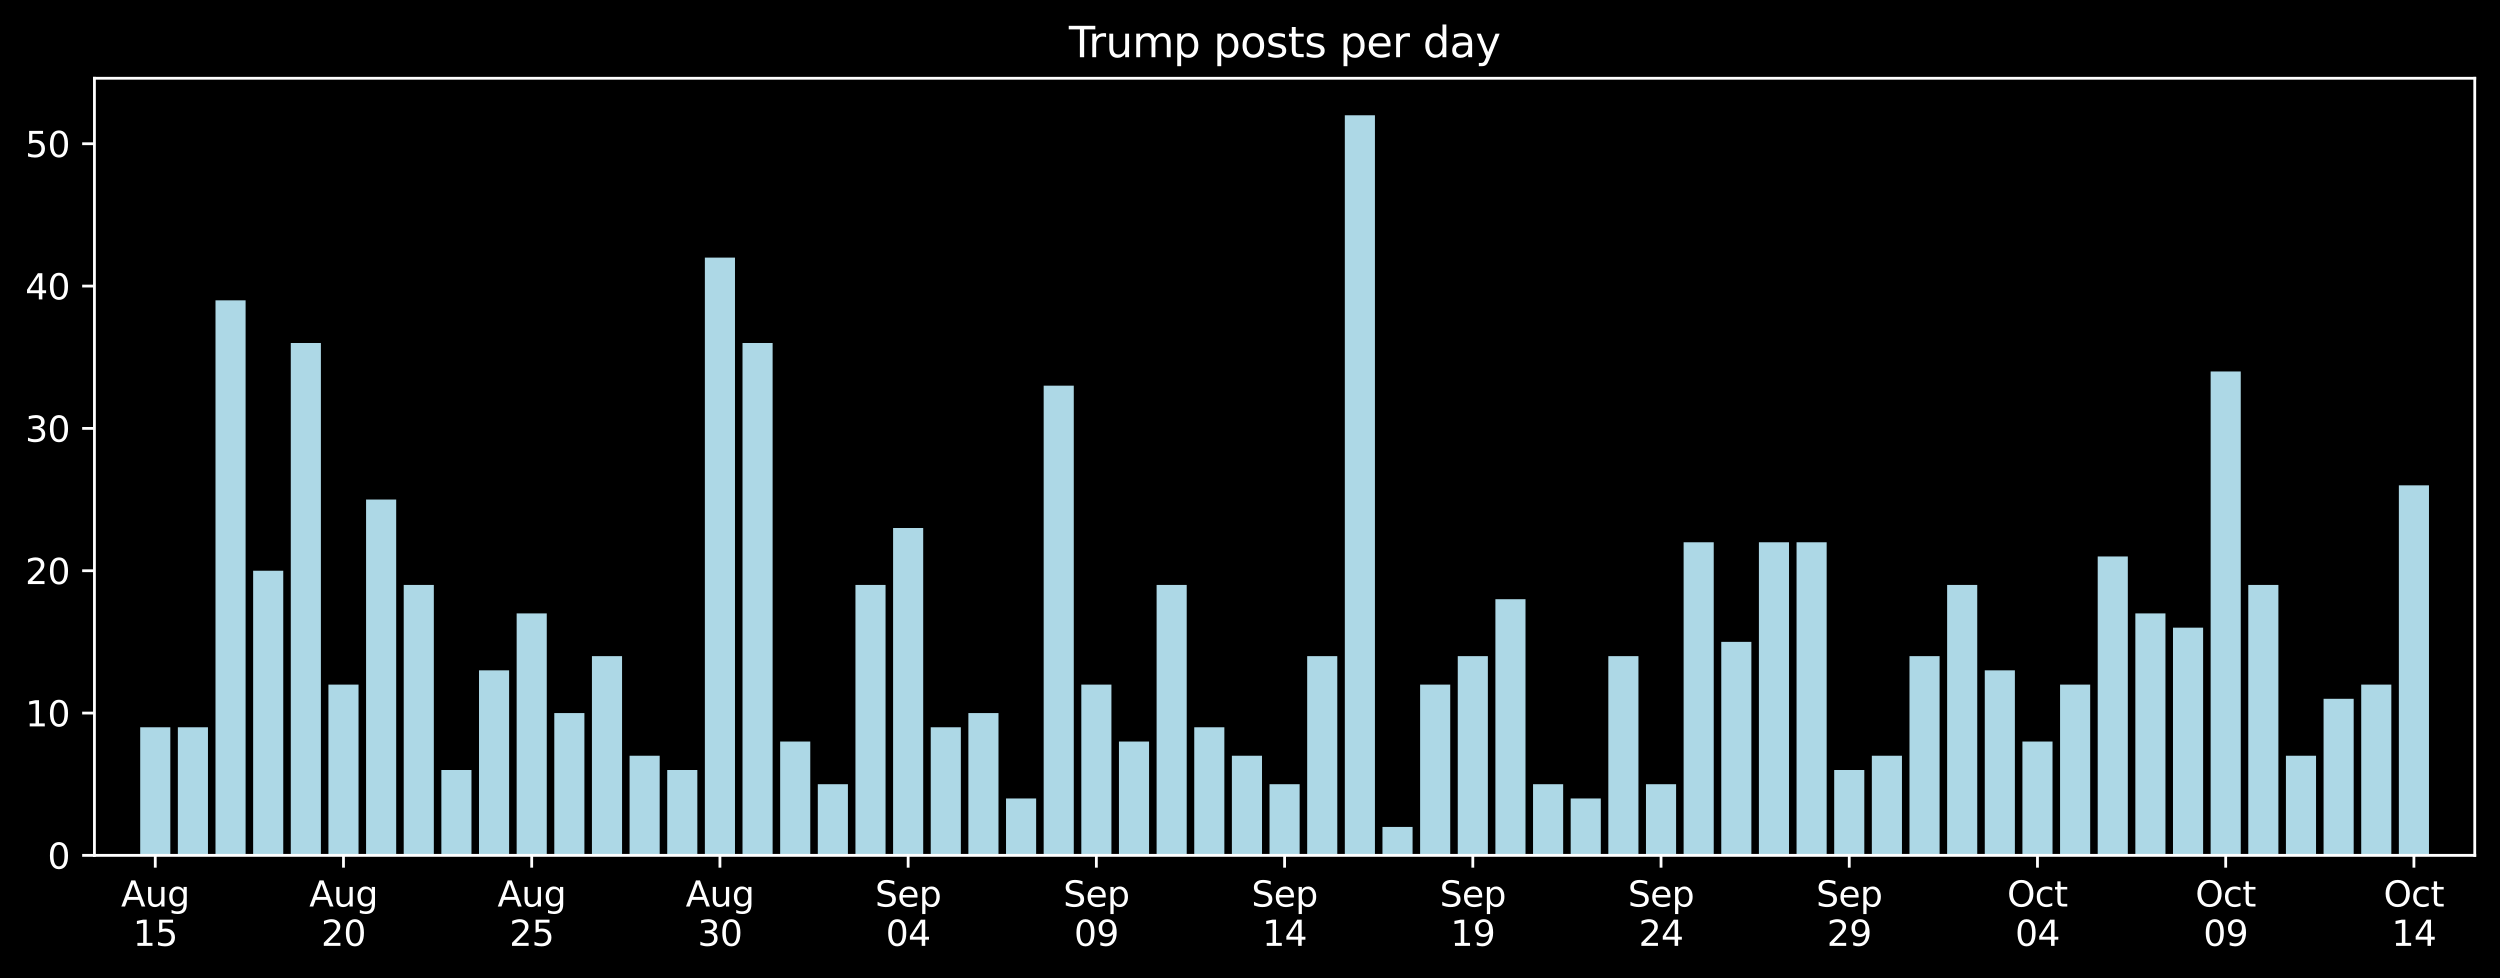 <?xml version="1.0" encoding="utf-8" standalone="no"?>
<!DOCTYPE svg PUBLIC "-//W3C//DTD SVG 1.1//EN"
  "http://www.w3.org/Graphics/SVG/1.1/DTD/svg11.dtd">
<svg xmlns:xlink="http://www.w3.org/1999/xlink" width="712.835pt" height="278.97pt" viewBox="0 0 712.835 278.97" xmlns="http://www.w3.org/2000/svg" version="1.1">
 <title/>
 <defs>
  <style type="text/css">*{stroke-linejoin: round; stroke-linecap: butt}</style>
 </defs>
 <g id="figure_1">
  <g id="patch_1">
   <path d="M 0 278.97 
L 712.835 278.97 
L 712.835 0 
L 0 0 
z
"/>
  </g>
  <g id="axes_1">
   <g id="patch_2">
    <path d="M 26.925 243.894 
L 705.635 243.894 
L 705.635 22.318 
L 26.925 22.318 
z
"/>
   </g>
   <g id="patch_3">
    <path d="M 39.977 243.894 
L 48.564 243.894 
L 48.564 207.371 
L 39.977 207.371 
z
" clip-path="url(#p7651bb1f56)" style="fill: #add8e6"/>
   </g>
   <g id="patch_4">
    <path d="M 50.711 243.894 
L 59.298 243.894 
L 59.298 207.371 
L 50.711 207.371 
z
" clip-path="url(#p7651bb1f56)" style="fill: #add8e6"/>
   </g>
   <g id="patch_5">
    <path d="M 61.444 243.894 
L 70.031 243.894 
L 70.031 85.626 
L 61.444 85.626 
z
" clip-path="url(#p7651bb1f56)" style="fill: #add8e6"/>
   </g>
   <g id="patch_6">
    <path d="M 72.178 243.894 
L 80.765 243.894 
L 80.765 162.731 
L 72.178 162.731 
z
" clip-path="url(#p7651bb1f56)" style="fill: #add8e6"/>
   </g>
   <g id="patch_7">
    <path d="M 82.912 243.894 
L 91.499 243.894 
L 91.499 97.8 
L 82.912 97.8 
z
" clip-path="url(#p7651bb1f56)" style="fill: #add8e6"/>
   </g>
   <g id="patch_8">
    <path d="M 93.645 243.894 
L 102.232 243.894 
L 102.232 195.196 
L 93.645 195.196 
z
" clip-path="url(#p7651bb1f56)" style="fill: #add8e6"/>
   </g>
   <g id="patch_9">
    <path d="M 104.379 243.894 
L 112.966 243.894 
L 112.966 142.44 
L 104.379 142.44 
z
" clip-path="url(#p7651bb1f56)" style="fill: #add8e6"/>
   </g>
   <g id="patch_10">
    <path d="M 115.113 243.894 
L 123.7 243.894 
L 123.7 166.789 
L 115.113 166.789 
z
" clip-path="url(#p7651bb1f56)" style="fill: #add8e6"/>
   </g>
   <g id="patch_11">
    <path d="M 125.846 243.894 
L 134.433 243.894 
L 134.433 219.545 
L 125.846 219.545 
z
" clip-path="url(#p7651bb1f56)" style="fill: #add8e6"/>
   </g>
   <g id="patch_12">
    <path d="M 136.58 243.894 
L 145.167 243.894 
L 145.167 191.138 
L 136.58 191.138 
z
" clip-path="url(#p7651bb1f56)" style="fill: #add8e6"/>
   </g>
   <g id="patch_13">
    <path d="M 147.314 243.894 
L 155.901 243.894 
L 155.901 174.905 
L 147.314 174.905 
z
" clip-path="url(#p7651bb1f56)" style="fill: #add8e6"/>
   </g>
   <g id="patch_14">
    <path d="M 158.047 243.894 
L 166.634 243.894 
L 166.634 203.312 
L 158.047 203.312 
z
" clip-path="url(#p7651bb1f56)" style="fill: #add8e6"/>
   </g>
   <g id="patch_15">
    <path d="M 168.781 243.894 
L 177.368 243.894 
L 177.368 187.08 
L 168.781 187.08 
z
" clip-path="url(#p7651bb1f56)" style="fill: #add8e6"/>
   </g>
   <g id="patch_16">
    <path d="M 179.515 243.894 
L 188.101 243.894 
L 188.101 215.487 
L 179.515 215.487 
z
" clip-path="url(#p7651bb1f56)" style="fill: #add8e6"/>
   </g>
   <g id="patch_17">
    <path d="M 190.248 243.894 
L 198.835 243.894 
L 198.835 219.545 
L 190.248 219.545 
z
" clip-path="url(#p7651bb1f56)" style="fill: #add8e6"/>
   </g>
   <g id="patch_18">
    <path d="M 200.982 243.894 
L 209.569 243.894 
L 209.569 73.451 
L 200.982 73.451 
z
" clip-path="url(#p7651bb1f56)" style="fill: #add8e6"/>
   </g>
   <g id="patch_19">
    <path d="M 211.715 243.894 
L 220.302 243.894 
L 220.302 97.8 
L 211.715 97.8 
z
" clip-path="url(#p7651bb1f56)" style="fill: #add8e6"/>
   </g>
   <g id="patch_20">
    <path d="M 222.449 243.894 
L 231.036 243.894 
L 231.036 211.429 
L 222.449 211.429 
z
" clip-path="url(#p7651bb1f56)" style="fill: #add8e6"/>
   </g>
   <g id="patch_21">
    <path d="M 233.183 243.894 
L 241.77 243.894 
L 241.77 223.603 
L 233.183 223.603 
z
" clip-path="url(#p7651bb1f56)" style="fill: #add8e6"/>
   </g>
   <g id="patch_22">
    <path d="M 243.916 243.894 
L 252.503 243.894 
L 252.503 166.789 
L 243.916 166.789 
z
" clip-path="url(#p7651bb1f56)" style="fill: #add8e6"/>
   </g>
   <g id="patch_23">
    <path d="M 254.65 243.894 
L 263.237 243.894 
L 263.237 150.556 
L 254.65 150.556 
z
" clip-path="url(#p7651bb1f56)" style="fill: #add8e6"/>
   </g>
   <g id="patch_24">
    <path d="M 265.384 243.894 
L 273.971 243.894 
L 273.971 207.371 
L 265.384 207.371 
z
" clip-path="url(#p7651bb1f56)" style="fill: #add8e6"/>
   </g>
   <g id="patch_25">
    <path d="M 276.117 243.894 
L 284.704 243.894 
L 284.704 203.312 
L 276.117 203.312 
z
" clip-path="url(#p7651bb1f56)" style="fill: #add8e6"/>
   </g>
   <g id="patch_26">
    <path d="M 286.851 243.894 
L 295.438 243.894 
L 295.438 227.661 
L 286.851 227.661 
z
" clip-path="url(#p7651bb1f56)" style="fill: #add8e6"/>
   </g>
   <g id="patch_27">
    <path d="M 297.585 243.894 
L 306.172 243.894 
L 306.172 109.975 
L 297.585 109.975 
z
" clip-path="url(#p7651bb1f56)" style="fill: #add8e6"/>
   </g>
   <g id="patch_28">
    <path d="M 308.318 243.894 
L 316.905 243.894 
L 316.905 195.196 
L 308.318 195.196 
z
" clip-path="url(#p7651bb1f56)" style="fill: #add8e6"/>
   </g>
   <g id="patch_29">
    <path d="M 319.052 243.894 
L 327.639 243.894 
L 327.639 211.429 
L 319.052 211.429 
z
" clip-path="url(#p7651bb1f56)" style="fill: #add8e6"/>
   </g>
   <g id="patch_30">
    <path d="M 329.786 243.894 
L 338.373 243.894 
L 338.373 166.789 
L 329.786 166.789 
z
" clip-path="url(#p7651bb1f56)" style="fill: #add8e6"/>
   </g>
   <g id="patch_31">
    <path d="M 340.519 243.894 
L 349.106 243.894 
L 349.106 207.371 
L 340.519 207.371 
z
" clip-path="url(#p7651bb1f56)" style="fill: #add8e6"/>
   </g>
   <g id="patch_32">
    <path d="M 351.253 243.894 
L 359.84 243.894 
L 359.84 215.487 
L 351.253 215.487 
z
" clip-path="url(#p7651bb1f56)" style="fill: #add8e6"/>
   </g>
   <g id="patch_33">
    <path d="M 361.987 243.894 
L 370.573 243.894 
L 370.573 223.603 
L 361.987 223.603 
z
" clip-path="url(#p7651bb1f56)" style="fill: #add8e6"/>
   </g>
   <g id="patch_34">
    <path d="M 372.72 243.894 
L 381.307 243.894 
L 381.307 187.08 
L 372.72 187.08 
z
" clip-path="url(#p7651bb1f56)" style="fill: #add8e6"/>
   </g>
   <g id="patch_35">
    <path d="M 383.454 243.894 
L 392.041 243.894 
L 392.041 32.869 
L 383.454 32.869 
z
" clip-path="url(#p7651bb1f56)" style="fill: #add8e6"/>
   </g>
   <g id="patch_36">
    <path d="M 394.187 243.894 
L 402.774 243.894 
L 402.774 235.778 
L 394.187 235.778 
z
" clip-path="url(#p7651bb1f56)" style="fill: #add8e6"/>
   </g>
   <g id="patch_37">
    <path d="M 404.921 243.894 
L 413.508 243.894 
L 413.508 195.196 
L 404.921 195.196 
z
" clip-path="url(#p7651bb1f56)" style="fill: #add8e6"/>
   </g>
   <g id="patch_38">
    <path d="M 415.655 243.894 
L 424.242 243.894 
L 424.242 187.08 
L 415.655 187.08 
z
" clip-path="url(#p7651bb1f56)" style="fill: #add8e6"/>
   </g>
   <g id="patch_39">
    <path d="M 426.388 243.894 
L 434.975 243.894 
L 434.975 170.847 
L 426.388 170.847 
z
" clip-path="url(#p7651bb1f56)" style="fill: #add8e6"/>
   </g>
   <g id="patch_40">
    <path d="M 437.122 243.894 
L 445.709 243.894 
L 445.709 223.603 
L 437.122 223.603 
z
" clip-path="url(#p7651bb1f56)" style="fill: #add8e6"/>
   </g>
   <g id="patch_41">
    <path d="M 447.856 243.894 
L 456.443 243.894 
L 456.443 227.661 
L 447.856 227.661 
z
" clip-path="url(#p7651bb1f56)" style="fill: #add8e6"/>
   </g>
   <g id="patch_42">
    <path d="M 458.589 243.894 
L 467.176 243.894 
L 467.176 187.08 
L 458.589 187.08 
z
" clip-path="url(#p7651bb1f56)" style="fill: #add8e6"/>
   </g>
   <g id="patch_43">
    <path d="M 469.323 243.894 
L 477.91 243.894 
L 477.91 223.603 
L 469.323 223.603 
z
" clip-path="url(#p7651bb1f56)" style="fill: #add8e6"/>
   </g>
   <g id="patch_44">
    <path d="M 480.057 243.894 
L 488.644 243.894 
L 488.644 154.614 
L 480.057 154.614 
z
" clip-path="url(#p7651bb1f56)" style="fill: #add8e6"/>
   </g>
   <g id="patch_45">
    <path d="M 490.79 243.894 
L 499.377 243.894 
L 499.377 183.022 
L 490.79 183.022 
z
" clip-path="url(#p7651bb1f56)" style="fill: #add8e6"/>
   </g>
   <g id="patch_46">
    <path d="M 501.524 243.894 
L 510.111 243.894 
L 510.111 154.614 
L 501.524 154.614 
z
" clip-path="url(#p7651bb1f56)" style="fill: #add8e6"/>
   </g>
   <g id="patch_47">
    <path d="M 512.258 243.894 
L 520.845 243.894 
L 520.845 154.614 
L 512.258 154.614 
z
" clip-path="url(#p7651bb1f56)" style="fill: #add8e6"/>
   </g>
   <g id="patch_48">
    <path d="M 522.991 243.894 
L 531.578 243.894 
L 531.578 219.545 
L 522.991 219.545 
z
" clip-path="url(#p7651bb1f56)" style="fill: #add8e6"/>
   </g>
   <g id="patch_49">
    <path d="M 533.725 243.894 
L 542.312 243.894 
L 542.312 215.487 
L 533.725 215.487 
z
" clip-path="url(#p7651bb1f56)" style="fill: #add8e6"/>
   </g>
   <g id="patch_50">
    <path d="M 544.459 243.894 
L 553.045 243.894 
L 553.045 187.08 
L 544.459 187.08 
z
" clip-path="url(#p7651bb1f56)" style="fill: #add8e6"/>
   </g>
   <g id="patch_51">
    <path d="M 555.192 243.894 
L 563.779 243.894 
L 563.779 166.789 
L 555.192 166.789 
z
" clip-path="url(#p7651bb1f56)" style="fill: #add8e6"/>
   </g>
   <g id="patch_52">
    <path d="M 565.926 243.894 
L 574.513 243.894 
L 574.513 191.138 
L 565.926 191.138 
z
" clip-path="url(#p7651bb1f56)" style="fill: #add8e6"/>
   </g>
   <g id="patch_53">
    <path d="M 576.659 243.894 
L 585.246 243.894 
L 585.246 211.429 
L 576.659 211.429 
z
" clip-path="url(#p7651bb1f56)" style="fill: #add8e6"/>
   </g>
   <g id="patch_54">
    <path d="M 587.393 243.894 
L 595.98 243.894 
L 595.98 195.196 
L 587.393 195.196 
z
" clip-path="url(#p7651bb1f56)" style="fill: #add8e6"/>
   </g>
   <g id="patch_55">
    <path d="M 598.127 243.894 
L 606.714 243.894 
L 606.714 158.673 
L 598.127 158.673 
z
" clip-path="url(#p7651bb1f56)" style="fill: #add8e6"/>
   </g>
   <g id="patch_56">
    <path d="M 608.86 243.894 
L 617.447 243.894 
L 617.447 174.905 
L 608.86 174.905 
z
" clip-path="url(#p7651bb1f56)" style="fill: #add8e6"/>
   </g>
   <g id="patch_57">
    <path d="M 619.594 243.894 
L 628.181 243.894 
L 628.181 178.963 
L 619.594 178.963 
z
" clip-path="url(#p7651bb1f56)" style="fill: #add8e6"/>
   </g>
   <g id="patch_58">
    <path d="M 630.328 243.894 
L 638.915 243.894 
L 638.915 105.916 
L 630.328 105.916 
z
" clip-path="url(#p7651bb1f56)" style="fill: #add8e6"/>
   </g>
   <g id="patch_59">
    <path d="M 641.061 243.894 
L 649.648 243.894 
L 649.648 166.789 
L 641.061 166.789 
z
" clip-path="url(#p7651bb1f56)" style="fill: #add8e6"/>
   </g>
   <g id="patch_60">
    <path d="M 651.795 243.894 
L 660.382 243.894 
L 660.382 215.487 
L 651.795 215.487 
z
" clip-path="url(#p7651bb1f56)" style="fill: #add8e6"/>
   </g>
   <g id="patch_61">
    <path d="M 662.529 243.894 
L 671.116 243.894 
L 671.116 199.254 
L 662.529 199.254 
z
" clip-path="url(#p7651bb1f56)" style="fill: #add8e6"/>
   </g>
   <g id="patch_62">
    <path d="M 673.262 243.894 
L 681.849 243.894 
L 681.849 195.196 
L 673.262 195.196 
z
" clip-path="url(#p7651bb1f56)" style="fill: #add8e6"/>
   </g>
   <g id="patch_63">
    <path d="M 683.996 243.894 
L 692.583 243.894 
L 692.583 138.382 
L 683.996 138.382 
z
" clip-path="url(#p7651bb1f56)" style="fill: #add8e6"/>
   </g>
   <g id="matplotlib.axis_1">
    <g id="xtick_1">
     <g id="line2d_1">
      <defs>
       <path id="me4531ce648" d="M 0 0 
L 0 3.5 
" style="stroke: #ffffff; stroke-width: 0.8"/>
      </defs>
      <g>
       <use xlink:href="#me4531ce648" x="44.271" y="243.894" style="fill: #ffffff; stroke: #ffffff; stroke-width: 0.8"/>
      </g>
     </g>
     <g id="text_1">
      <!-- Aug -->
      <g style="fill: #ffffff" transform="translate(34.507 258.493) scale(0.1 -0.1)">
       <defs>
        <path id="DejaVuSans-41" d="M 2188 4044 
L 1331 1722 
L 3047 1722 
L 2188 4044 
z
M 1831 4666 
L 2547 4666 
L 4325 0 
L 3669 0 
L 3244 1197 
L 1141 1197 
L 716 0 
L 50 0 
L 1831 4666 
z
" transform="scale(0.016)"/>
        <path id="DejaVuSans-75" d="M 544 1381 
L 544 3500 
L 1119 3500 
L 1119 1403 
Q 1119 906 1312 657 
Q 1506 409 1894 409 
Q 2359 409 2629 706 
Q 2900 1003 2900 1516 
L 2900 3500 
L 3475 3500 
L 3475 0 
L 2900 0 
L 2900 538 
Q 2691 219 2414 64 
Q 2138 -91 1772 -91 
Q 1169 -91 856 284 
Q 544 659 544 1381 
z
M 1991 3584 
L 1991 3584 
z
" transform="scale(0.016)"/>
        <path id="DejaVuSans-67" d="M 2906 1791 
Q 2906 2416 2648 2759 
Q 2391 3103 1925 3103 
Q 1463 3103 1205 2759 
Q 947 2416 947 1791 
Q 947 1169 1205 825 
Q 1463 481 1925 481 
Q 2391 481 2648 825 
Q 2906 1169 2906 1791 
z
M 3481 434 
Q 3481 -459 3084 -895 
Q 2688 -1331 1869 -1331 
Q 1566 -1331 1297 -1286 
Q 1028 -1241 775 -1147 
L 775 -588 
Q 1028 -725 1275 -790 
Q 1522 -856 1778 -856 
Q 2344 -856 2625 -561 
Q 2906 -266 2906 331 
L 2906 616 
Q 2728 306 2450 153 
Q 2172 0 1784 0 
Q 1141 0 747 490 
Q 353 981 353 1791 
Q 353 2603 747 3093 
Q 1141 3584 1784 3584 
Q 2172 3584 2450 3431 
Q 2728 3278 2906 2969 
L 2906 3500 
L 3481 3500 
L 3481 434 
z
" transform="scale(0.016)"/>
       </defs>
       <use xlink:href="#DejaVuSans-41"/>
       <use xlink:href="#DejaVuSans-75" x="68.408"/>
       <use xlink:href="#DejaVuSans-67" x="131.787"/>
      </g>
      <!-- 15 -->
      <g style="fill: #ffffff" transform="translate(37.908 269.69) scale(0.1 -0.1)">
       <defs>
        <path id="DejaVuSans-31" d="M 794 531 
L 1825 531 
L 1825 4091 
L 703 3866 
L 703 4441 
L 1819 4666 
L 2450 4666 
L 2450 531 
L 3481 531 
L 3481 0 
L 794 0 
L 794 531 
z
" transform="scale(0.016)"/>
        <path id="DejaVuSans-35" d="M 691 4666 
L 3169 4666 
L 3169 4134 
L 1269 4134 
L 1269 2991 
Q 1406 3038 1543 3061 
Q 1681 3084 1819 3084 
Q 2600 3084 3056 2656 
Q 3513 2228 3513 1497 
Q 3513 744 3044 326 
Q 2575 -91 1722 -91 
Q 1428 -91 1123 -41 
Q 819 9 494 109 
L 494 744 
Q 775 591 1075 516 
Q 1375 441 1709 441 
Q 2250 441 2565 725 
Q 2881 1009 2881 1497 
Q 2881 1984 2565 2268 
Q 2250 2553 1709 2553 
Q 1456 2553 1204 2497 
Q 953 2441 691 2322 
L 691 4666 
z
" transform="scale(0.016)"/>
       </defs>
       <use xlink:href="#DejaVuSans-31"/>
       <use xlink:href="#DejaVuSans-35" x="63.623"/>
      </g>
     </g>
    </g>
    <g id="xtick_2">
     <g id="line2d_2">
      <g>
       <use xlink:href="#me4531ce648" x="97.939" y="243.894" style="fill: #ffffff; stroke: #ffffff; stroke-width: 0.8"/>
      </g>
     </g>
     <g id="text_2">
      <!-- Aug -->
      <g style="fill: #ffffff" transform="translate(88.176 258.493) scale(0.1 -0.1)">
       <use xlink:href="#DejaVuSans-41"/>
       <use xlink:href="#DejaVuSans-75" x="68.408"/>
       <use xlink:href="#DejaVuSans-67" x="131.787"/>
      </g>
      <!-- 20 -->
      <g style="fill: #ffffff" transform="translate(91.576 269.69) scale(0.1 -0.1)">
       <defs>
        <path id="DejaVuSans-32" d="M 1228 531 
L 3431 531 
L 3431 0 
L 469 0 
L 469 531 
Q 828 903 1448 1529 
Q 2069 2156 2228 2338 
Q 2531 2678 2651 2914 
Q 2772 3150 2772 3378 
Q 2772 3750 2511 3984 
Q 2250 4219 1831 4219 
Q 1534 4219 1204 4116 
Q 875 4013 500 3803 
L 500 4441 
Q 881 4594 1212 4672 
Q 1544 4750 1819 4750 
Q 2544 4750 2975 4387 
Q 3406 4025 3406 3419 
Q 3406 3131 3298 2873 
Q 3191 2616 2906 2266 
Q 2828 2175 2409 1742 
Q 1991 1309 1228 531 
z
" transform="scale(0.016)"/>
        <path id="DejaVuSans-30" d="M 2034 4250 
Q 1547 4250 1301 3770 
Q 1056 3291 1056 2328 
Q 1056 1369 1301 889 
Q 1547 409 2034 409 
Q 2525 409 2770 889 
Q 3016 1369 3016 2328 
Q 3016 3291 2770 3770 
Q 2525 4250 2034 4250 
z
M 2034 4750 
Q 2819 4750 3233 4129 
Q 3647 3509 3647 2328 
Q 3647 1150 3233 529 
Q 2819 -91 2034 -91 
Q 1250 -91 836 529 
Q 422 1150 422 2328 
Q 422 3509 836 4129 
Q 1250 4750 2034 4750 
z
" transform="scale(0.016)"/>
       </defs>
       <use xlink:href="#DejaVuSans-32"/>
       <use xlink:href="#DejaVuSans-30" x="63.623"/>
      </g>
     </g>
    </g>
    <g id="xtick_3">
     <g id="line2d_3">
      <g>
       <use xlink:href="#me4531ce648" x="151.607" y="243.894" style="fill: #ffffff; stroke: #ffffff; stroke-width: 0.8"/>
      </g>
     </g>
     <g id="text_3">
      <!-- Aug -->
      <g style="fill: #ffffff" transform="translate(141.844 258.493) scale(0.1 -0.1)">
       <use xlink:href="#DejaVuSans-41"/>
       <use xlink:href="#DejaVuSans-75" x="68.408"/>
       <use xlink:href="#DejaVuSans-67" x="131.787"/>
      </g>
      <!-- 25 -->
      <g style="fill: #ffffff" transform="translate(145.245 269.69) scale(0.1 -0.1)">
       <use xlink:href="#DejaVuSans-32"/>
       <use xlink:href="#DejaVuSans-35" x="63.623"/>
      </g>
     </g>
    </g>
    <g id="xtick_4">
     <g id="line2d_4">
      <g>
       <use xlink:href="#me4531ce648" x="205.275" y="243.894" style="fill: #ffffff; stroke: #ffffff; stroke-width: 0.8"/>
      </g>
     </g>
     <g id="text_4">
      <!-- Aug -->
      <g style="fill: #ffffff" transform="translate(195.512 258.493) scale(0.1 -0.1)">
       <use xlink:href="#DejaVuSans-41"/>
       <use xlink:href="#DejaVuSans-75" x="68.408"/>
       <use xlink:href="#DejaVuSans-67" x="131.787"/>
      </g>
      <!-- 30 -->
      <g style="fill: #ffffff" transform="translate(198.913 269.69) scale(0.1 -0.1)">
       <defs>
        <path id="DejaVuSans-33" d="M 2597 2516 
Q 3050 2419 3304 2112 
Q 3559 1806 3559 1356 
Q 3559 666 3084 287 
Q 2609 -91 1734 -91 
Q 1441 -91 1130 -33 
Q 819 25 488 141 
L 488 750 
Q 750 597 1062 519 
Q 1375 441 1716 441 
Q 2309 441 2620 675 
Q 2931 909 2931 1356 
Q 2931 1769 2642 2001 
Q 2353 2234 1838 2234 
L 1294 2234 
L 1294 2753 
L 1863 2753 
Q 2328 2753 2575 2939 
Q 2822 3125 2822 3475 
Q 2822 3834 2567 4026 
Q 2313 4219 1838 4219 
Q 1578 4219 1281 4162 
Q 984 4106 628 3988 
L 628 4550 
Q 988 4650 1302 4700 
Q 1616 4750 1894 4750 
Q 2613 4750 3031 4423 
Q 3450 4097 3450 3541 
Q 3450 3153 3228 2886 
Q 3006 2619 2597 2516 
z
" transform="scale(0.016)"/>
       </defs>
       <use xlink:href="#DejaVuSans-33"/>
       <use xlink:href="#DejaVuSans-30" x="63.623"/>
      </g>
     </g>
    </g>
    <g id="xtick_5">
     <g id="line2d_5">
      <g>
       <use xlink:href="#me4531ce648" x="258.944" y="243.894" style="fill: #ffffff; stroke: #ffffff; stroke-width: 0.8"/>
      </g>
     </g>
     <g id="text_5">
      <!-- Sep -->
      <g style="fill: #ffffff" transform="translate(249.519 258.493) scale(0.1 -0.1)">
       <defs>
        <path id="DejaVuSans-53" d="M 3425 4513 
L 3425 3897 
Q 3066 4069 2747 4153 
Q 2428 4238 2131 4238 
Q 1616 4238 1336 4038 
Q 1056 3838 1056 3469 
Q 1056 3159 1242 3001 
Q 1428 2844 1947 2747 
L 2328 2669 
Q 3034 2534 3370 2195 
Q 3706 1856 3706 1288 
Q 3706 609 3251 259 
Q 2797 -91 1919 -91 
Q 1588 -91 1214 -16 
Q 841 59 441 206 
L 441 856 
Q 825 641 1194 531 
Q 1563 422 1919 422 
Q 2459 422 2753 634 
Q 3047 847 3047 1241 
Q 3047 1584 2836 1778 
Q 2625 1972 2144 2069 
L 1759 2144 
Q 1053 2284 737 2584 
Q 422 2884 422 3419 
Q 422 4038 858 4394 
Q 1294 4750 2059 4750 
Q 2388 4750 2728 4690 
Q 3069 4631 3425 4513 
z
" transform="scale(0.016)"/>
        <path id="DejaVuSans-65" d="M 3597 1894 
L 3597 1613 
L 953 1613 
Q 991 1019 1311 708 
Q 1631 397 2203 397 
Q 2534 397 2845 478 
Q 3156 559 3463 722 
L 3463 178 
Q 3153 47 2828 -22 
Q 2503 -91 2169 -91 
Q 1331 -91 842 396 
Q 353 884 353 1716 
Q 353 2575 817 3079 
Q 1281 3584 2069 3584 
Q 2775 3584 3186 3129 
Q 3597 2675 3597 1894 
z
M 3022 2063 
Q 3016 2534 2758 2815 
Q 2500 3097 2075 3097 
Q 1594 3097 1305 2825 
Q 1016 2553 972 2059 
L 3022 2063 
z
" transform="scale(0.016)"/>
        <path id="DejaVuSans-70" d="M 1159 525 
L 1159 -1331 
L 581 -1331 
L 581 3500 
L 1159 3500 
L 1159 2969 
Q 1341 3281 1617 3432 
Q 1894 3584 2278 3584 
Q 2916 3584 3314 3078 
Q 3713 2572 3713 1747 
Q 3713 922 3314 415 
Q 2916 -91 2278 -91 
Q 1894 -91 1617 61 
Q 1341 213 1159 525 
z
M 3116 1747 
Q 3116 2381 2855 2742 
Q 2594 3103 2138 3103 
Q 1681 3103 1420 2742 
Q 1159 2381 1159 1747 
Q 1159 1113 1420 752 
Q 1681 391 2138 391 
Q 2594 391 2855 752 
Q 3116 1113 3116 1747 
z
" transform="scale(0.016)"/>
       </defs>
       <use xlink:href="#DejaVuSans-53"/>
       <use xlink:href="#DejaVuSans-65" x="63.477"/>
       <use xlink:href="#DejaVuSans-70" x="125"/>
      </g>
      <!-- 04 -->
      <g style="fill: #ffffff" transform="translate(252.581 269.69) scale(0.1 -0.1)">
       <defs>
        <path id="DejaVuSans-34" d="M 2419 4116 
L 825 1625 
L 2419 1625 
L 2419 4116 
z
M 2253 4666 
L 3047 4666 
L 3047 1625 
L 3713 1625 
L 3713 1100 
L 3047 1100 
L 3047 0 
L 2419 0 
L 2419 1100 
L 313 1100 
L 313 1709 
L 2253 4666 
z
" transform="scale(0.016)"/>
       </defs>
       <use xlink:href="#DejaVuSans-30"/>
       <use xlink:href="#DejaVuSans-34" x="63.623"/>
      </g>
     </g>
    </g>
    <g id="xtick_6">
     <g id="line2d_6">
      <g>
       <use xlink:href="#me4531ce648" x="312.612" y="243.894" style="fill: #ffffff; stroke: #ffffff; stroke-width: 0.8"/>
      </g>
     </g>
     <g id="text_6">
      <!-- Sep -->
      <g style="fill: #ffffff" transform="translate(303.187 258.493) scale(0.1 -0.1)">
       <use xlink:href="#DejaVuSans-53"/>
       <use xlink:href="#DejaVuSans-65" x="63.477"/>
       <use xlink:href="#DejaVuSans-70" x="125"/>
      </g>
      <!-- 09 -->
      <g style="fill: #ffffff" transform="translate(306.249 269.69) scale(0.1 -0.1)">
       <defs>
        <path id="DejaVuSans-39" d="M 703 97 
L 703 672 
Q 941 559 1184 500 
Q 1428 441 1663 441 
Q 2288 441 2617 861 
Q 2947 1281 2994 2138 
Q 2813 1869 2534 1725 
Q 2256 1581 1919 1581 
Q 1219 1581 811 2004 
Q 403 2428 403 3163 
Q 403 3881 828 4315 
Q 1253 4750 1959 4750 
Q 2769 4750 3195 4129 
Q 3622 3509 3622 2328 
Q 3622 1225 3098 567 
Q 2575 -91 1691 -91 
Q 1453 -91 1209 -44 
Q 966 3 703 97 
z
M 1959 2075 
Q 2384 2075 2632 2365 
Q 2881 2656 2881 3163 
Q 2881 3666 2632 3958 
Q 2384 4250 1959 4250 
Q 1534 4250 1286 3958 
Q 1038 3666 1038 3163 
Q 1038 2656 1286 2365 
Q 1534 2075 1959 2075 
z
" transform="scale(0.016)"/>
       </defs>
       <use xlink:href="#DejaVuSans-30"/>
       <use xlink:href="#DejaVuSans-39" x="63.623"/>
      </g>
     </g>
    </g>
    <g id="xtick_7">
     <g id="line2d_7">
      <g>
       <use xlink:href="#me4531ce648" x="366.28" y="243.894" style="fill: #ffffff; stroke: #ffffff; stroke-width: 0.8"/>
      </g>
     </g>
     <g id="text_7">
      <!-- Sep -->
      <g style="fill: #ffffff" transform="translate(356.855 258.493) scale(0.1 -0.1)">
       <use xlink:href="#DejaVuSans-53"/>
       <use xlink:href="#DejaVuSans-65" x="63.477"/>
       <use xlink:href="#DejaVuSans-70" x="125"/>
      </g>
      <!-- 14 -->
      <g style="fill: #ffffff" transform="translate(359.918 269.69) scale(0.1 -0.1)">
       <use xlink:href="#DejaVuSans-31"/>
       <use xlink:href="#DejaVuSans-34" x="63.623"/>
      </g>
     </g>
    </g>
    <g id="xtick_8">
     <g id="line2d_8">
      <g>
       <use xlink:href="#me4531ce648" x="419.948" y="243.894" style="fill: #ffffff; stroke: #ffffff; stroke-width: 0.8"/>
      </g>
     </g>
     <g id="text_8">
      <!-- Sep -->
      <g style="fill: #ffffff" transform="translate(410.523 258.493) scale(0.1 -0.1)">
       <use xlink:href="#DejaVuSans-53"/>
       <use xlink:href="#DejaVuSans-65" x="63.477"/>
       <use xlink:href="#DejaVuSans-70" x="125"/>
      </g>
      <!-- 19 -->
      <g style="fill: #ffffff" transform="translate(413.586 269.69) scale(0.1 -0.1)">
       <use xlink:href="#DejaVuSans-31"/>
       <use xlink:href="#DejaVuSans-39" x="63.623"/>
      </g>
     </g>
    </g>
    <g id="xtick_9">
     <g id="line2d_9">
      <g>
       <use xlink:href="#me4531ce648" x="473.616" y="243.894" style="fill: #ffffff; stroke: #ffffff; stroke-width: 0.8"/>
      </g>
     </g>
     <g id="text_9">
      <!-- Sep -->
      <g style="fill: #ffffff" transform="translate(464.191 258.493) scale(0.1 -0.1)">
       <use xlink:href="#DejaVuSans-53"/>
       <use xlink:href="#DejaVuSans-65" x="63.477"/>
       <use xlink:href="#DejaVuSans-70" x="125"/>
      </g>
      <!-- 24 -->
      <g style="fill: #ffffff" transform="translate(467.254 269.69) scale(0.1 -0.1)">
       <use xlink:href="#DejaVuSans-32"/>
       <use xlink:href="#DejaVuSans-34" x="63.623"/>
      </g>
     </g>
    </g>
    <g id="xtick_10">
     <g id="line2d_10">
      <g>
       <use xlink:href="#me4531ce648" x="527.285" y="243.894" style="fill: #ffffff; stroke: #ffffff; stroke-width: 0.8"/>
      </g>
     </g>
     <g id="text_10">
      <!-- Sep -->
      <g style="fill: #ffffff" transform="translate(517.86 258.493) scale(0.1 -0.1)">
       <use xlink:href="#DejaVuSans-53"/>
       <use xlink:href="#DejaVuSans-65" x="63.477"/>
       <use xlink:href="#DejaVuSans-70" x="125"/>
      </g>
      <!-- 29 -->
      <g style="fill: #ffffff" transform="translate(520.922 269.69) scale(0.1 -0.1)">
       <use xlink:href="#DejaVuSans-32"/>
       <use xlink:href="#DejaVuSans-39" x="63.623"/>
      </g>
     </g>
    </g>
    <g id="xtick_11">
     <g id="line2d_11">
      <g>
       <use xlink:href="#me4531ce648" x="580.953" y="243.894" style="fill: #ffffff; stroke: #ffffff; stroke-width: 0.8"/>
      </g>
     </g>
     <g id="text_11">
      <!-- Oct -->
      <g style="fill: #ffffff" transform="translate(572.308 258.493) scale(0.1 -0.1)">
       <defs>
        <path id="DejaVuSans-4f" d="M 2522 4238 
Q 1834 4238 1429 3725 
Q 1025 3213 1025 2328 
Q 1025 1447 1429 934 
Q 1834 422 2522 422 
Q 3209 422 3611 934 
Q 4013 1447 4013 2328 
Q 4013 3213 3611 3725 
Q 3209 4238 2522 4238 
z
M 2522 4750 
Q 3503 4750 4090 4092 
Q 4678 3434 4678 2328 
Q 4678 1225 4090 567 
Q 3503 -91 2522 -91 
Q 1538 -91 948 565 
Q 359 1222 359 2328 
Q 359 3434 948 4092 
Q 1538 4750 2522 4750 
z
" transform="scale(0.016)"/>
        <path id="DejaVuSans-63" d="M 3122 3366 
L 3122 2828 
Q 2878 2963 2633 3030 
Q 2388 3097 2138 3097 
Q 1578 3097 1268 2742 
Q 959 2388 959 1747 
Q 959 1106 1268 751 
Q 1578 397 2138 397 
Q 2388 397 2633 464 
Q 2878 531 3122 666 
L 3122 134 
Q 2881 22 2623 -34 
Q 2366 -91 2075 -91 
Q 1284 -91 818 406 
Q 353 903 353 1747 
Q 353 2603 823 3093 
Q 1294 3584 2113 3584 
Q 2378 3584 2631 3529 
Q 2884 3475 3122 3366 
z
" transform="scale(0.016)"/>
        <path id="DejaVuSans-74" d="M 1172 4494 
L 1172 3500 
L 2356 3500 
L 2356 3053 
L 1172 3053 
L 1172 1153 
Q 1172 725 1289 603 
Q 1406 481 1766 481 
L 2356 481 
L 2356 0 
L 1766 0 
Q 1100 0 847 248 
Q 594 497 594 1153 
L 594 3053 
L 172 3053 
L 172 3500 
L 594 3500 
L 594 4494 
L 1172 4494 
z
" transform="scale(0.016)"/>
       </defs>
       <use xlink:href="#DejaVuSans-4f"/>
       <use xlink:href="#DejaVuSans-63" x="78.711"/>
       <use xlink:href="#DejaVuSans-74" x="133.691"/>
      </g>
      <!-- 04 -->
      <g style="fill: #ffffff" transform="translate(574.59 269.69) scale(0.1 -0.1)">
       <use xlink:href="#DejaVuSans-30"/>
       <use xlink:href="#DejaVuSans-34" x="63.623"/>
      </g>
     </g>
    </g>
    <g id="xtick_12">
     <g id="line2d_12">
      <g>
       <use xlink:href="#me4531ce648" x="634.621" y="243.894" style="fill: #ffffff; stroke: #ffffff; stroke-width: 0.8"/>
      </g>
     </g>
     <g id="text_12">
      <!-- Oct -->
      <g style="fill: #ffffff" transform="translate(625.976 258.493) scale(0.1 -0.1)">
       <use xlink:href="#DejaVuSans-4f"/>
       <use xlink:href="#DejaVuSans-63" x="78.711"/>
       <use xlink:href="#DejaVuSans-74" x="133.691"/>
      </g>
      <!-- 09 -->
      <g style="fill: #ffffff" transform="translate(628.259 269.69) scale(0.1 -0.1)">
       <use xlink:href="#DejaVuSans-30"/>
       <use xlink:href="#DejaVuSans-39" x="63.623"/>
      </g>
     </g>
    </g>
    <g id="xtick_13">
     <g id="line2d_13">
      <g>
       <use xlink:href="#me4531ce648" x="688.289" y="243.894" style="fill: #ffffff; stroke: #ffffff; stroke-width: 0.8"/>
      </g>
     </g>
     <g id="text_13">
      <!-- Oct -->
      <g style="fill: #ffffff" transform="translate(679.644 258.493) scale(0.1 -0.1)">
       <use xlink:href="#DejaVuSans-4f"/>
       <use xlink:href="#DejaVuSans-63" x="78.711"/>
       <use xlink:href="#DejaVuSans-74" x="133.691"/>
      </g>
      <!-- 14 -->
      <g style="fill: #ffffff" transform="translate(681.927 269.69) scale(0.1 -0.1)">
       <use xlink:href="#DejaVuSans-31"/>
       <use xlink:href="#DejaVuSans-34" x="63.623"/>
      </g>
     </g>
    </g>
   </g>
   <g id="matplotlib.axis_2">
    <g id="ytick_1">
     <g id="line2d_14">
      <defs>
       <path id="m146dd638f5" d="M 0 0 
L -3.5 0 
" style="stroke: #ffffff; stroke-width: 0.8"/>
      </defs>
      <g>
       <use xlink:href="#m146dd638f5" x="26.925" y="243.894" style="fill: #ffffff; stroke: #ffffff; stroke-width: 0.8"/>
      </g>
     </g>
     <g id="text_14">
      <!-- 0 -->
      <g style="fill: #ffffff" transform="translate(13.562 247.693) scale(0.1 -0.1)">
       <use xlink:href="#DejaVuSans-30"/>
      </g>
     </g>
    </g>
    <g id="ytick_2">
     <g id="line2d_15">
      <g>
       <use xlink:href="#m146dd638f5" x="26.925" y="203.312" style="fill: #ffffff; stroke: #ffffff; stroke-width: 0.8"/>
      </g>
     </g>
     <g id="text_15">
      <!-- 10 -->
      <g style="fill: #ffffff" transform="translate(7.2 207.112) scale(0.1 -0.1)">
       <use xlink:href="#DejaVuSans-31"/>
       <use xlink:href="#DejaVuSans-30" x="63.623"/>
      </g>
     </g>
    </g>
    <g id="ytick_3">
     <g id="line2d_16">
      <g>
       <use xlink:href="#m146dd638f5" x="26.925" y="162.731" style="fill: #ffffff; stroke: #ffffff; stroke-width: 0.8"/>
      </g>
     </g>
     <g id="text_16">
      <!-- 20 -->
      <g style="fill: #ffffff" transform="translate(7.2 166.53) scale(0.1 -0.1)">
       <use xlink:href="#DejaVuSans-32"/>
       <use xlink:href="#DejaVuSans-30" x="63.623"/>
      </g>
     </g>
    </g>
    <g id="ytick_4">
     <g id="line2d_17">
      <g>
       <use xlink:href="#m146dd638f5" x="26.925" y="122.149" style="fill: #ffffff; stroke: #ffffff; stroke-width: 0.8"/>
      </g>
     </g>
     <g id="text_17">
      <!-- 30 -->
      <g style="fill: #ffffff" transform="translate(7.2 125.948) scale(0.1 -0.1)">
       <use xlink:href="#DejaVuSans-33"/>
       <use xlink:href="#DejaVuSans-30" x="63.623"/>
      </g>
     </g>
    </g>
    <g id="ytick_5">
     <g id="line2d_18">
      <g>
       <use xlink:href="#m146dd638f5" x="26.925" y="81.567" style="fill: #ffffff; stroke: #ffffff; stroke-width: 0.8"/>
      </g>
     </g>
     <g id="text_18">
      <!-- 40 -->
      <g style="fill: #ffffff" transform="translate(7.2 85.367) scale(0.1 -0.1)">
       <use xlink:href="#DejaVuSans-34"/>
       <use xlink:href="#DejaVuSans-30" x="63.623"/>
      </g>
     </g>
    </g>
    <g id="ytick_6">
     <g id="line2d_19">
      <g>
       <use xlink:href="#m146dd638f5" x="26.925" y="40.986" style="fill: #ffffff; stroke: #ffffff; stroke-width: 0.8"/>
      </g>
     </g>
     <g id="text_19">
      <!-- 50 -->
      <g style="fill: #ffffff" transform="translate(7.2 44.785) scale(0.1 -0.1)">
       <use xlink:href="#DejaVuSans-35"/>
       <use xlink:href="#DejaVuSans-30" x="63.623"/>
      </g>
     </g>
    </g>
   </g>
   <g id="patch_64">
    <path d="M 26.925 243.894 
L 26.925 22.318 
" style="fill: none; stroke: #ffffff; stroke-width: 0.8; stroke-linejoin: miter; stroke-linecap: square"/>
   </g>
   <g id="patch_65">
    <path d="M 705.635 243.894 
L 705.635 22.318 
" style="fill: none; stroke: #ffffff; stroke-width: 0.8; stroke-linejoin: miter; stroke-linecap: square"/>
   </g>
   <g id="patch_66">
    <path d="M 26.925 243.894 
L 705.635 243.894 
" style="fill: none; stroke: #ffffff; stroke-width: 0.8; stroke-linejoin: miter; stroke-linecap: square"/>
   </g>
   <g id="patch_67">
    <path d="M 26.925 22.318 
L 705.635 22.318 
" style="fill: none; stroke: #ffffff; stroke-width: 0.8; stroke-linejoin: miter; stroke-linecap: square"/>
   </g>
   <g id="text_20">
    <!-- Trump posts per day -->
    <g style="fill: #ffffff" transform="translate(304.769 16.318) scale(0.12 -0.12)">
     <defs>
      <path id="DejaVuSans-54" d="M -19 4666 
L 3928 4666 
L 3928 4134 
L 2272 4134 
L 2272 0 
L 1638 0 
L 1638 4134 
L -19 4134 
L -19 4666 
z
" transform="scale(0.016)"/>
      <path id="DejaVuSans-72" d="M 2631 2963 
Q 2534 3019 2420 3045 
Q 2306 3072 2169 3072 
Q 1681 3072 1420 2755 
Q 1159 2438 1159 1844 
L 1159 0 
L 581 0 
L 581 3500 
L 1159 3500 
L 1159 2956 
Q 1341 3275 1631 3429 
Q 1922 3584 2338 3584 
Q 2397 3584 2469 3576 
Q 2541 3569 2628 3553 
L 2631 2963 
z
" transform="scale(0.016)"/>
      <path id="DejaVuSans-6d" d="M 3328 2828 
Q 3544 3216 3844 3400 
Q 4144 3584 4550 3584 
Q 5097 3584 5394 3201 
Q 5691 2819 5691 2113 
L 5691 0 
L 5113 0 
L 5113 2094 
Q 5113 2597 4934 2840 
Q 4756 3084 4391 3084 
Q 3944 3084 3684 2787 
Q 3425 2491 3425 1978 
L 3425 0 
L 2847 0 
L 2847 2094 
Q 2847 2600 2669 2842 
Q 2491 3084 2119 3084 
Q 1678 3084 1418 2786 
Q 1159 2488 1159 1978 
L 1159 0 
L 581 0 
L 581 3500 
L 1159 3500 
L 1159 2956 
Q 1356 3278 1631 3431 
Q 1906 3584 2284 3584 
Q 2666 3584 2933 3390 
Q 3200 3197 3328 2828 
z
" transform="scale(0.016)"/>
      <path id="DejaVuSans-20" transform="scale(0.016)"/>
      <path id="DejaVuSans-6f" d="M 1959 3097 
Q 1497 3097 1228 2736 
Q 959 2375 959 1747 
Q 959 1119 1226 758 
Q 1494 397 1959 397 
Q 2419 397 2687 759 
Q 2956 1122 2956 1747 
Q 2956 2369 2687 2733 
Q 2419 3097 1959 3097 
z
M 1959 3584 
Q 2709 3584 3137 3096 
Q 3566 2609 3566 1747 
Q 3566 888 3137 398 
Q 2709 -91 1959 -91 
Q 1206 -91 779 398 
Q 353 888 353 1747 
Q 353 2609 779 3096 
Q 1206 3584 1959 3584 
z
" transform="scale(0.016)"/>
      <path id="DejaVuSans-73" d="M 2834 3397 
L 2834 2853 
Q 2591 2978 2328 3040 
Q 2066 3103 1784 3103 
Q 1356 3103 1142 2972 
Q 928 2841 928 2578 
Q 928 2378 1081 2264 
Q 1234 2150 1697 2047 
L 1894 2003 
Q 2506 1872 2764 1633 
Q 3022 1394 3022 966 
Q 3022 478 2636 193 
Q 2250 -91 1575 -91 
Q 1294 -91 989 -36 
Q 684 19 347 128 
L 347 722 
Q 666 556 975 473 
Q 1284 391 1588 391 
Q 1994 391 2212 530 
Q 2431 669 2431 922 
Q 2431 1156 2273 1281 
Q 2116 1406 1581 1522 
L 1381 1569 
Q 847 1681 609 1914 
Q 372 2147 372 2553 
Q 372 3047 722 3315 
Q 1072 3584 1716 3584 
Q 2034 3584 2315 3537 
Q 2597 3491 2834 3397 
z
" transform="scale(0.016)"/>
      <path id="DejaVuSans-64" d="M 2906 2969 
L 2906 4863 
L 3481 4863 
L 3481 0 
L 2906 0 
L 2906 525 
Q 2725 213 2448 61 
Q 2172 -91 1784 -91 
Q 1150 -91 751 415 
Q 353 922 353 1747 
Q 353 2572 751 3078 
Q 1150 3584 1784 3584 
Q 2172 3584 2448 3432 
Q 2725 3281 2906 2969 
z
M 947 1747 
Q 947 1113 1208 752 
Q 1469 391 1925 391 
Q 2381 391 2643 752 
Q 2906 1113 2906 1747 
Q 2906 2381 2643 2742 
Q 2381 3103 1925 3103 
Q 1469 3103 1208 2742 
Q 947 2381 947 1747 
z
" transform="scale(0.016)"/>
      <path id="DejaVuSans-61" d="M 2194 1759 
Q 1497 1759 1228 1600 
Q 959 1441 959 1056 
Q 959 750 1161 570 
Q 1363 391 1709 391 
Q 2188 391 2477 730 
Q 2766 1069 2766 1631 
L 2766 1759 
L 2194 1759 
z
M 3341 1997 
L 3341 0 
L 2766 0 
L 2766 531 
Q 2569 213 2275 61 
Q 1981 -91 1556 -91 
Q 1019 -91 701 211 
Q 384 513 384 1019 
Q 384 1609 779 1909 
Q 1175 2209 1959 2209 
L 2766 2209 
L 2766 2266 
Q 2766 2663 2505 2880 
Q 2244 3097 1772 3097 
Q 1472 3097 1187 3025 
Q 903 2953 641 2809 
L 641 3341 
Q 956 3463 1253 3523 
Q 1550 3584 1831 3584 
Q 2591 3584 2966 3190 
Q 3341 2797 3341 1997 
z
" transform="scale(0.016)"/>
      <path id="DejaVuSans-79" d="M 2059 -325 
Q 1816 -950 1584 -1140 
Q 1353 -1331 966 -1331 
L 506 -1331 
L 506 -850 
L 844 -850 
Q 1081 -850 1212 -737 
Q 1344 -625 1503 -206 
L 1606 56 
L 191 3500 
L 800 3500 
L 1894 763 
L 2988 3500 
L 3597 3500 
L 2059 -325 
z
" transform="scale(0.016)"/>
     </defs>
     <use xlink:href="#DejaVuSans-54"/>
     <use xlink:href="#DejaVuSans-72" x="46.334"/>
     <use xlink:href="#DejaVuSans-75" x="87.447"/>
     <use xlink:href="#DejaVuSans-6d" x="150.826"/>
     <use xlink:href="#DejaVuSans-70" x="248.238"/>
     <use xlink:href="#DejaVuSans-20" x="311.715"/>
     <use xlink:href="#DejaVuSans-70" x="343.502"/>
     <use xlink:href="#DejaVuSans-6f" x="406.979"/>
     <use xlink:href="#DejaVuSans-73" x="468.16"/>
     <use xlink:href="#DejaVuSans-74" x="520.26"/>
     <use xlink:href="#DejaVuSans-73" x="559.469"/>
     <use xlink:href="#DejaVuSans-20" x="611.568"/>
     <use xlink:href="#DejaVuSans-70" x="643.355"/>
     <use xlink:href="#DejaVuSans-65" x="706.832"/>
     <use xlink:href="#DejaVuSans-72" x="768.355"/>
     <use xlink:href="#DejaVuSans-20" x="809.469"/>
     <use xlink:href="#DejaVuSans-64" x="841.256"/>
     <use xlink:href="#DejaVuSans-61" x="904.732"/>
     <use xlink:href="#DejaVuSans-79" x="966.012"/>
    </g>
   </g>
  </g>
 </g>
 <defs>
  <clipPath id="p7651bb1f56">
   <rect x="26.925" y="22.318" width="678.71" height="221.576"/>
  </clipPath>
 </defs>
</svg>
